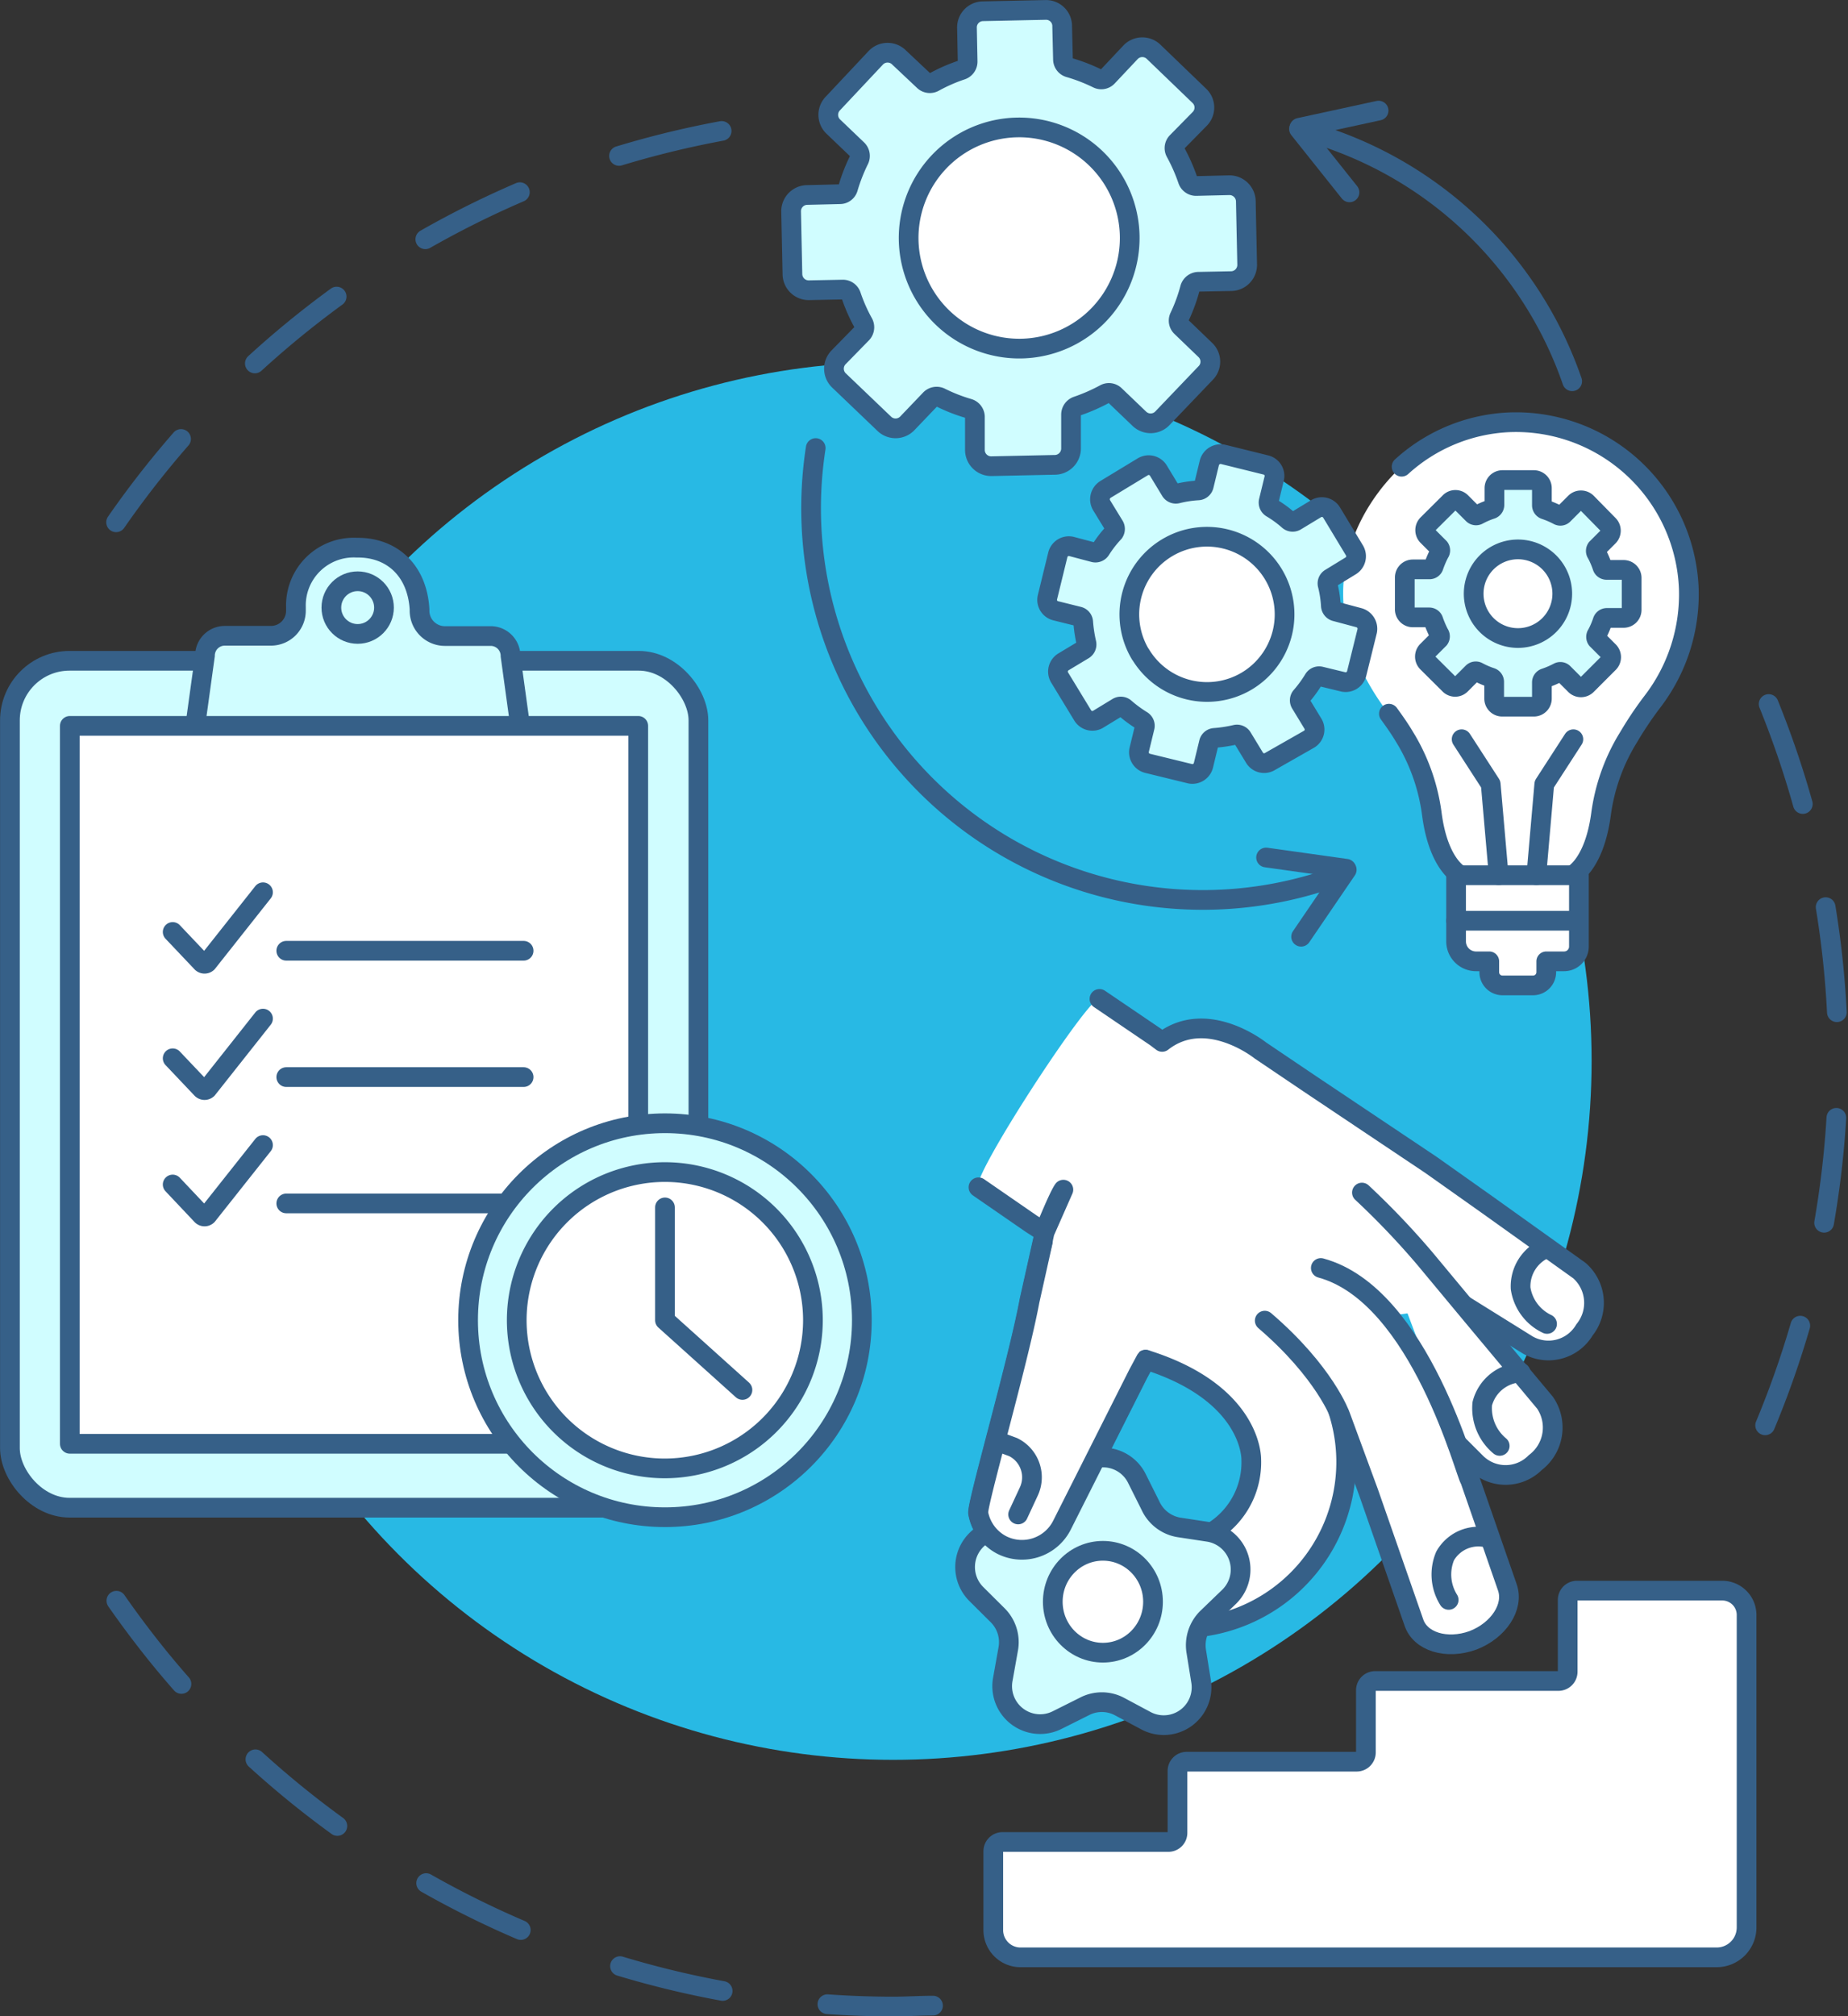 <svg xmlns="http://www.w3.org/2000/svg" viewBox="0 0 139.76 152.42"><rect x="0" y="0" width="139.76" height="152.42" fill="#333333" stroke="none"/><defs><style>.cls-1,.cls-4{fill:none;}.cls-1,.cls-4,.cls-5,.cls-6{stroke:#366088;stroke-linecap:round;stroke-linejoin:round;stroke-width:1.49px;}.cls-1{stroke-dasharray:7.99;}.cls-2{fill:#28b9e4;}.cls-3,.cls-5{fill:#fff;}.cls-6{fill:#d0fdff;}</style></defs><title>Asset 16</title><g id="Layer_2" data-name="Layer 2"><g id="Layer_1-2" data-name="Layer 1"><path class="cls-1" d="M8.78,39.48A71.61,71.61,0,0,1,58.46,9.29"/><path class="cls-1" d="M70.56,151.61c-1,0-2,.07-3,.07a71.71,71.71,0,0,1-55.55-26.41,74.16,74.16,0,0,1-5.34-7.5"/><path class="cls-1" d="M133.76,53.22a71.72,71.72,0,0,1-3.68,61.6"/><circle class="cls-2" cx="67.54" cy="80.2" r="52.83"/><path class="cls-3" d="M105,53.93c.28.56.74,1,1.07,1.57l.29.48a14.78,14.78,0,0,1,1.89,5.58c.51,3.84,2.15,4.6,2.15,4.6h8.48s1.64-.76,2.16-4.6A14.78,14.78,0,0,1,123,56l.29-.48A27.08,27.08,0,0,1,125,53a13.33,13.33,0,0,0,2.72-8.5,13.09,13.09,0,0,0-13.53-12.58A12.92,12.92,0,0,0,106,35.28S96.76,43,105,53.93Z"/><path class="cls-4" d="M118.92,66.16s1.64-.76,2.16-4.6A14.78,14.78,0,0,1,123,56l.29-.48A27.08,27.08,0,0,1,125,53a13.33,13.33,0,0,0,2.72-8.5,13.09,13.09,0,0,0-13.53-12.58A12.92,12.92,0,0,0,106,35.28"/><path class="cls-5" d="M110.12,66.16v5a1.51,1.51,0,0,0,1.51,1.51h1v.82a1,1,0,0,0,1,1h2.31a1,1,0,0,0,1-1v-.82h1.35a1.12,1.12,0,0,0,1.12-1.12V66.16Z"/><line class="cls-5" x1="110.12" y1="69.6" x2="119.35" y2="69.6"/><polyline class="cls-5" points="110.54 55.88 112.74 59.28 113.34 66.16"/><polyline class="cls-5" points="118.99 55.88 116.79 59.28 116.19 66.16"/><path class="cls-5" d="M110.44,66.16s-1.64-.76-2.15-4.6A14.78,14.78,0,0,0,106.4,56l-.29-.48c-.33-.54-.7-1.06-1.07-1.57"/><path class="cls-6" d="M106.83,46.67h1.27a.33.33,0,0,1,.31.24,7.33,7.33,0,0,0,.43,1,.33.33,0,0,1,0,.39l-.9.9a.62.62,0,0,0,0,.87l1.68,1.67a.6.6,0,0,0,.86,0l.9-.9a.33.33,0,0,1,.39-.05,6.08,6.08,0,0,0,1,.43.34.34,0,0,1,.23.31v1.27a.61.61,0,0,0,.61.62H116a.61.61,0,0,0,.61-.62V51.57a.34.34,0,0,1,.24-.31,6.81,6.81,0,0,0,1-.43.32.32,0,0,1,.38.05l.9.9a.62.62,0,0,0,.87,0l1.67-1.67a.62.62,0,0,0,0-.87l-.9-.9a.33.33,0,0,1,0-.39,6.32,6.32,0,0,0,.43-1,.34.34,0,0,1,.32-.24h1.26a.61.61,0,0,0,.62-.61V43.69a.61.61,0,0,0-.62-.61H121.5a.34.34,0,0,1-.32-.24,6.32,6.32,0,0,0-.43-1,.33.33,0,0,1,0-.39l.9-.9a.62.62,0,0,0,0-.87L120,38a.62.62,0,0,0-.87,0l-.9.9a.32.32,0,0,1-.38.05,6.81,6.81,0,0,0-1-.43.34.34,0,0,1-.24-.31V36.91a.61.61,0,0,0-.61-.62h-2.37a.61.61,0,0,0-.61.62v1.27a.34.34,0,0,1-.23.31,6.08,6.08,0,0,0-1,.43.33.33,0,0,1-.39-.05l-.9-.9a.6.6,0,0,0-.86,0l-1.68,1.67a.62.62,0,0,0,0,.87l.9.9a.33.33,0,0,1,0,.39,7.33,7.33,0,0,0-.43,1,.33.33,0,0,1-.31.24h-1.27a.61.61,0,0,0-.61.61v2.37A.61.61,0,0,0,106.83,46.67Zm4.62-1.79a3.35,3.35,0,1,1,3.35,3.35A3.35,3.35,0,0,1,111.45,44.88Z"/><line class="cls-4" x1="98.24" y1="9.75" x2="102.06" y2="14.54"/><line class="cls-4" x1="98.27" y1="9.66" x2="104.26" y2="8.36"/><line class="cls-4" x1="101.81" y1="65.67" x2="95.75" y2="64.82"/><line class="cls-4" x1="101.85" y1="65.75" x2="98.4" y2="70.81"/><path class="cls-4" d="M100.5,66.45a29.62,29.62,0,0,1-39.16-28,30,30,0,0,1,.35-4.58"/><path class="cls-4" d="M98.42,9.82a29.67,29.67,0,0,1,20.48,19"/><circle class="cls-3" cx="77.08" cy="17.99" r="11.01"/><path class="cls-6" d="M61.19,21.94l2.54-.05a.66.66,0,0,1,.64.45,12.51,12.51,0,0,0,.92,2.08.68.68,0,0,1-.1.78L63.43,27a1.23,1.23,0,0,0,0,1.74l3.43,3.28a1.23,1.23,0,0,0,1.74,0l1.76-1.84a.67.67,0,0,1,.77-.13,12.61,12.61,0,0,0,2.12.83.67.67,0,0,1,.48.61l0,2.55a1.23,1.23,0,0,0,1.26,1.2l4.74-.1A1.24,1.24,0,0,0,81,33.88L81,31.34a.68.68,0,0,1,.46-.64,13.79,13.79,0,0,0,2.08-.91.65.65,0,0,1,.77.09l1.84,1.76a1.23,1.23,0,0,0,1.74,0l3.28-3.43a1.22,1.22,0,0,0,0-1.74l-1.83-1.76a.65.65,0,0,1-.13-.77A12.58,12.58,0,0,0,90,21.78a.68.68,0,0,1,.62-.48l2.54-.05A1.23,1.23,0,0,0,94.32,20l-.1-4.74A1.24,1.24,0,0,0,93,14l-2.54.06a.66.66,0,0,1-.63-.45,13.51,13.51,0,0,0-.92-2.09.65.65,0,0,1,.09-.77L90.72,9a1.22,1.22,0,0,0,0-1.74L87.26,3.93a1.23,1.23,0,0,0-1.74,0L83.76,5.8a.65.65,0,0,1-.77.13,13.28,13.28,0,0,0-2.12-.82.65.65,0,0,1-.48-.62L80.33,2A1.22,1.22,0,0,0,79.07.75l-4.74.1a1.22,1.22,0,0,0-1.2,1.26l.05,2.54a.67.67,0,0,1-.45.64,12.48,12.48,0,0,0-2.08.91.66.66,0,0,1-.78-.09L68,4.35a1.23,1.23,0,0,0-1.75,0L63,7.81a1.23,1.23,0,0,0,0,1.74l1.84,1.76a.67.67,0,0,1,.13.77,13.32,13.32,0,0,0-.83,2.12.64.64,0,0,1-.61.48L61,14.74A1.23,1.23,0,0,0,59.83,16l.1,4.74A1.23,1.23,0,0,0,61.19,21.94Zm7.53-3.76a8.36,8.36,0,1,1,8.54,8.17A8.37,8.37,0,0,1,68.72,18.18Z"/><circle class="cls-3" cx="91.18" cy="46.27" r="7.81"/><path class="cls-6" d="M83,54.4l1.53-.93a.47.47,0,0,1,.54.05,9.72,9.72,0,0,0,1.29.95.46.46,0,0,1,.21.5l-.42,1.73a.86.86,0,0,0,.63,1l3.23.79a.86.86,0,0,0,1-.63l.42-1.73a.46.46,0,0,1,.43-.35,10.65,10.65,0,0,0,1.57-.24.46.46,0,0,1,.51.2l.93,1.53a.85.85,0,0,0,1.18.29L99,55.88a.85.85,0,0,0,.29-1.18l-.93-1.53a.45.45,0,0,1,.06-.54,9.64,9.64,0,0,0,.94-1.29.47.47,0,0,1,.51-.21l1.73.42a.86.86,0,0,0,1-.63l.8-3.23a.87.87,0,0,0-.64-1L101,46.22a.47.47,0,0,1-.35-.43,8.4,8.4,0,0,0-.24-1.57.45.45,0,0,1,.21-.51l1.52-.93a.85.85,0,0,0,.29-1.18l-1.72-2.85a.86.86,0,0,0-1.19-.29L98,39.38a.47.47,0,0,1-.55-.05,8.51,8.51,0,0,0-1.29-.94.47.47,0,0,1-.21-.51l.42-1.73a.85.85,0,0,0-.63-1l-3.23-.8a.88.88,0,0,0-1.05.64l-.42,1.73a.47.47,0,0,1-.42.35,8.5,8.5,0,0,0-1.58.24.46.46,0,0,1-.51-.21l-.92-1.52a.86.86,0,0,0-1.19-.29L83.6,37a.88.88,0,0,0-.29,1.19l.93,1.52a.48.48,0,0,1,0,.55,8.57,8.57,0,0,0-1,1.29.46.46,0,0,1-.5.21L81,41.3a.86.86,0,0,0-1,.64l-.79,3.23a.85.85,0,0,0,.63,1l1.73.43a.46.46,0,0,1,.35.42,10.58,10.58,0,0,0,.24,1.58.47.47,0,0,1-.2.51l-1.53.92a.86.86,0,0,0-.29,1.19l1.73,2.84A.86.86,0,0,0,83,54.4Zm3.25-4.93a5.87,5.87,0,1,1,8.06,2A5.87,5.87,0,0,1,86.26,49.47Z"/><rect class="cls-6" x="0.75" y="49.95" width="52.07" height="64.02" rx="4.51"/><path class="cls-6" d="M38.61,49.58a1.5,1.5,0,0,0-1.5-1.5H33.64a1.92,1.92,0,0,1-1.91-2h0c-.17-3-2.13-4.72-4.75-4.68a4.37,4.37,0,0,0-4.6,4.47c0,.09,0,.19,0,.28a1.89,1.89,0,0,1-1.91,1.91H17a1.5,1.5,0,0,0-1.5,1.5l-1,7.22H39.6Z"/><circle class="cls-6" cx="27.05" cy="45.93" r="1.99"/><rect class="cls-5" x="5.28" y="54.87" width="42.99" height="54.27"/><line class="cls-4" x1="21.65" y1="71.87" x2="39.6" y2="71.87"/><path class="cls-4" d="M13.06,70.45l2.2,2.32a.31.31,0,0,0,.42,0l4.21-5.32"/><line class="cls-4" x1="21.65" y1="81.42" x2="39.6" y2="81.42"/><path class="cls-4" d="M13.06,80l2.2,2.32a.31.31,0,0,0,.42,0L19.89,77"/><line class="cls-4" x1="21.65" y1="90.97" x2="39.6" y2="90.97"/><path class="cls-4" d="M13.06,89.54l2.2,2.33a.3.3,0,0,0,.42,0l4.21-5.31"/><circle class="cls-6" cx="50.29" cy="99.8" r="14.89"/><path class="cls-5" d="M50.29,111A11.2,11.2,0,1,1,61.48,99.8,11.21,11.21,0,0,1,50.29,111Z"/><polyline class="cls-5" points="50.29 91.27 50.29 99.8 56.15 105.07"/><g id="coaching"><g id="okey"><path class="cls-3" d="M97,100.63A12.57,12.57,0,0,1,90.72,123l1.16-7.32a6.17,6.17,0,0,0,2.75-5.37s.11-5-8-7.53l-.57,1.06-5.75,11.41a3.39,3.39,0,0,1-4.57,1.53h0a3.39,3.39,0,0,1-1.77-2.4c-.12-.61,3-11.34,3.88-16.06l1-4.48.2-.91s1-2.48,1.37-3L79,93.15l-1-.64L74,89.75c-.75-.51,8.49-14.68,9.15-14.24l4.26,2.89.48.36c3.35-2.62,7.42.64,7.42.64L99,81.89l9.21,6.16,4.24,3,7,5a3.25,3.25,0,0,1,.38,4.48h0a3.16,3.16,0,0,1-4.29,1.14l-4.82-3"/><path class="cls-4" d="M83.15,75.51l4.26,2.89.48.36c3.35-2.62,7.42.64,7.42.64L99,81.89l9.21,6.16,4.24,3,7,5a3.25,3.25,0,0,1,.38,4.48h0a3.16,3.16,0,0,1-4.29,1.14l-4.82-3"/><path class="cls-4" d="M97,100.63A12.57,12.57,0,0,1,90.72,123l1.16-7.32a6.17,6.17,0,0,0,2.75-5.37s.11-5-8-7.53l-.57,1.06-5.75,11.41a3.39,3.39,0,0,1-4.57,1.53h0a3.39,3.39,0,0,1-1.77-2.4c-.12-.61,3-11.34,3.88-16.06l1-4.48.2-.91s1-2.48,1.37-3L79,93.15l-1-.64L74,89.75"/><path class="cls-5" d="M103,90.15a60,60,0,0,1,4.77,5l3.41,4.1,5.67,6.79a3.32,3.32,0,0,1-.74,4.52h0a3.16,3.16,0,0,1-4.49,0l-1.47-1.47"/><path class="cls-5" d="M99.89,95.85c7.56,2.05,11,15.84,11.28,16L114,120c.51,1.47-.67,3.26-2.61,4h0c-2,.72-4,.09-4.47-1.38l-3.42-9.81L101.36,107s-1.16-3.27-5.71-7.17"/><path class="cls-4" d="M115,103.75a3.15,3.15,0,0,0-2.9,2.36,3.71,3.71,0,0,0,1.32,3.19"/><path class="cls-4" d="M117,94.33a3.11,3.11,0,0,0-2,3.06,3.56,3.56,0,0,0,2,2.69"/><path class="cls-4" d="M112.5,116.24a2.89,2.89,0,0,0-3.21,1.38,3.62,3.62,0,0,0,.27,3.32"/></g><path class="cls-5" d="M75.12,140v5.88a2.06,2.06,0,0,0,2,2.08h52.72a2.26,2.26,0,0,0,2.25-2.28V122.1a1.84,1.84,0,0,0-1.83-1.86h-11a.7.7,0,0,0-.7.71v5.42a.7.7,0,0,1-.7.7H104a.7.7,0,0,0-.7.71v4.68a.7.7,0,0,1-.7.71H89.75a.7.7,0,0,0-.7.7v4.67a.69.69,0,0,1-.69.7H75.81a.7.7,0,0,0-.69.71Z"/><path class="cls-6" d="M74.64,115.85a2.88,2.88,0,0,0-.8,4.65l1.61,1.6a2.87,2.87,0,0,1,.8,2.55l-.4,2.24A2.87,2.87,0,0,0,80,130l2-1a2.85,2.85,0,0,1,2.66,0l2,1.07a2.86,2.86,0,0,0,4.17-3l-.36-2.24a2.9,2.9,0,0,1,.84-2.54l1.63-1.57a2.88,2.88,0,0,0-1.54-4.92l-2.24-.34A2.89,2.89,0,0,1,87,113.8l-1-2a2.85,2.85,0,0,0-2.94-1.6l-.24.11"/><ellipse class="cls-5" cx="83.41" cy="121.08" rx="3.79" ry="3.85"/><path class="cls-5" d="M86.65,102.79l-.57,1.06-5.75,11.41a3.39,3.39,0,0,1-4.57,1.53h0a3.39,3.39,0,0,1-1.77-2.4c-.12-.61,3-11.34,3.88-16.06l1-4.48"/><path class="cls-4" d="M77,114.48l.8-1.72a2.54,2.54,0,0,0-1.18-3.37h0l-1-.37"/></g></g></g></svg>